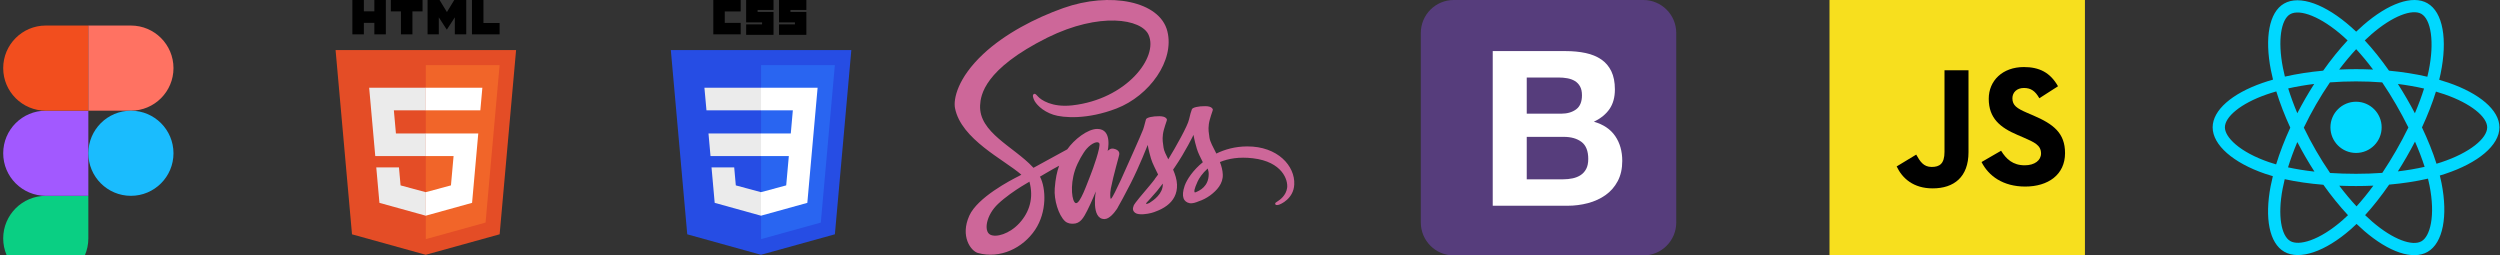 <svg width="783" height="80" viewBox="0 0 783 80" fill="none" xmlns="http://www.w3.org/2000/svg">
<rect x="0" y="0" width="783" height="80" fill="#333333" stroke="none"/>
<path d="M390.595 45.858C386.884 45.877 383.658 46.771 380.958 48.093C379.967 46.13 378.976 44.382 378.801 43.099C378.607 41.603 378.374 40.69 378.607 38.903C378.84 37.115 379.889 34.569 379.87 34.375C379.851 34.181 379.636 33.268 377.499 33.249C375.362 33.229 373.516 33.657 373.303 34.22C373.089 34.783 372.681 36.066 372.409 37.387C372.04 39.33 368.135 46.266 365.901 49.899C365.181 48.481 364.56 47.237 364.423 46.247C364.229 44.751 363.996 43.837 364.229 42.05C364.463 40.263 365.512 37.718 365.492 37.523C365.473 37.329 365.259 36.415 363.122 36.396C360.984 36.377 359.138 36.804 358.925 37.367C358.711 37.931 358.478 39.252 358.031 40.535C357.584 41.817 352.397 53.397 351.037 56.389C350.487 57.6 349.911 58.798 349.308 59.983C349.308 59.983 349.288 60.042 349.23 60.139C349.04 60.51 348.846 60.88 348.647 61.246V61.265C348.356 61.79 348.045 62.276 347.889 62.276C347.773 62.276 347.559 60.877 347.928 58.973C348.705 54.951 350.551 48.695 350.532 48.481C350.532 48.364 350.881 47.277 349.327 46.713C347.811 46.15 347.268 47.082 347.131 47.082C346.996 47.082 346.898 47.413 346.898 47.413C346.898 47.413 348.589 40.379 343.673 40.379C340.603 40.379 336.368 43.74 334.269 46.771C331.884 48.069 329.501 49.371 327.119 50.677C325.973 51.318 324.788 51.959 323.681 52.561C323.603 52.484 323.525 52.386 323.447 52.309C317.502 45.955 306.505 41.467 306.971 32.938C307.146 29.829 308.215 21.669 328.091 11.76C344.45 3.697 357.468 5.931 359.722 10.885C362.947 17.958 352.747 31.092 335.843 32.996C329.393 33.715 326.012 31.228 325.157 30.295C324.263 29.324 324.127 29.265 323.797 29.46C323.253 29.752 323.603 30.626 323.797 31.131C324.302 32.452 326.381 34.783 329.898 35.93C333.006 36.94 340.564 37.504 349.716 33.968C359.955 30.004 367.96 18.988 365.609 9.759C363.258 0.394 347.714 -2.695 333.006 2.531C324.263 5.64 314.782 10.536 307.962 16.909C299.86 24.486 298.578 31.073 299.102 33.832C300.987 43.624 314.491 49.997 319.892 54.718C319.62 54.873 319.367 55.01 319.153 55.126C316.453 56.467 306.155 61.848 303.591 67.541C300.676 73.992 304.057 78.616 306.291 79.237C313.228 81.161 320.358 77.703 324.186 71.99C328.013 66.278 327.547 58.856 325.779 55.456C325.759 55.417 325.74 55.378 325.701 55.34C326.401 54.932 327.119 54.504 327.819 54.096C329.105 53.336 330.407 52.604 331.724 51.9C331.063 53.708 330.578 55.864 330.345 58.973C330.053 62.626 331.549 67.366 333.511 69.231C334.386 70.048 335.416 70.067 336.076 70.067C338.369 70.067 339.399 68.163 340.545 65.909C341.944 63.15 343.207 59.944 343.207 59.944C343.207 59.944 341.633 68.61 345.908 68.61C347.462 68.61 349.036 66.589 349.735 65.559V65.579C349.735 65.579 349.774 65.52 349.852 65.385C350.007 65.132 350.104 64.976 350.104 64.976V64.938C350.726 63.849 352.125 61.382 354.204 57.282C356.885 51.998 359.469 45.392 359.469 45.392C359.469 45.392 359.703 47.005 360.499 49.686C360.966 51.26 361.936 52.989 362.714 54.66C362.092 55.534 361.703 56.02 361.703 56.02L361.723 56.039C361.218 56.7 360.674 57.418 360.071 58.118C357.953 60.644 355.428 63.539 355.078 64.374C354.67 65.365 354.767 66.084 355.545 66.667C356.108 67.094 357.118 67.153 358.148 67.094C360.052 66.958 361.393 66.492 362.053 66.201C363.083 65.832 364.288 65.268 365.414 64.432C367.493 62.897 368.756 60.702 368.64 57.807C368.581 56.214 368.057 54.621 367.416 53.124C367.61 52.853 367.785 52.581 367.979 52.309C371.263 47.51 373.808 42.244 373.808 42.244C373.808 42.244 374.041 43.857 374.838 46.538C375.226 47.898 376.023 49.375 376.722 50.812C373.633 53.319 371.729 56.233 371.049 58.138C369.825 61.674 370.777 63.267 372.584 63.636C373.4 63.811 374.566 63.422 375.421 63.053C376.508 62.703 377.791 62.101 379.015 61.207C381.094 59.672 383.095 57.535 382.978 54.64C382.92 53.319 382.571 52.017 382.085 50.754C384.708 49.667 388.088 49.064 392.401 49.569C401.65 50.657 403.476 56.428 403.126 58.857C402.777 61.285 400.834 62.606 400.193 63.014C399.551 63.422 399.338 63.558 399.396 63.849C399.474 64.277 399.785 64.258 400.329 64.18C401.087 64.044 405.186 62.217 405.361 57.749C405.653 52.037 400.212 45.8 390.595 45.858ZM319.251 69.912C316.181 73.253 311.906 74.516 310.061 73.448C308.079 72.301 308.856 67.366 312.625 63.83C314.918 61.674 317.871 59.672 319.833 58.448C320.28 58.176 320.941 57.788 321.738 57.302C321.873 57.224 321.951 57.185 321.951 57.185L322.418 56.894C323.797 61.945 322.476 66.395 319.251 69.912ZM341.594 54.718C340.526 57.322 338.291 63.986 336.931 63.617C335.766 63.306 335.046 58.254 336.698 53.261C337.533 50.754 339.301 47.762 340.331 46.597C342.002 44.731 343.848 44.109 344.295 44.867C344.858 45.858 342.255 53.086 341.594 54.718ZM360.033 63.539C359.586 63.772 359.158 63.928 358.964 63.811C358.828 63.733 359.158 63.422 359.158 63.422C359.158 63.422 361.471 60.935 362.383 59.808C362.908 59.148 363.53 58.371 364.191 57.496V57.749C364.191 60.722 361.315 62.723 360.032 63.539H360.033ZM374.255 60.294C373.924 60.061 373.983 59.284 375.09 56.855C375.518 55.903 376.528 54.31 378.257 52.775C378.451 53.397 378.588 53.999 378.568 54.562C378.548 58.312 375.868 59.711 374.255 60.294Z" fill="#CD6799"/>
<path d="M573 0H653V80H573V0Z" fill="#F7DF1E"/>
<path d="M594.035 52.126L600.157 48.421C601.338 50.515 602.412 52.287 604.99 52.287C607.46 52.287 609.018 51.321 609.018 47.562V22H616.536V47.668C616.536 55.455 611.971 58.999 605.312 58.999C599.298 58.999 595.807 55.884 594.035 52.125" fill="black"/>
<path d="M620.619 50.75L626.74 47.206C628.352 49.838 630.446 51.771 634.151 51.771C637.267 51.771 639.253 50.213 639.253 48.065C639.253 45.488 637.212 44.575 633.775 43.072L631.896 42.265C626.472 39.957 622.874 37.057 622.874 30.935C622.874 25.296 627.17 21 633.883 21C638.663 21 642.099 22.665 644.569 27.015L638.716 30.774C637.427 28.465 636.031 27.552 633.883 27.552C631.681 27.552 630.285 28.948 630.285 30.774C630.285 33.029 631.681 33.943 634.903 35.339L636.782 36.144C643.173 38.883 646.771 41.676 646.771 47.958C646.771 54.725 641.454 58.43 634.312 58.43C627.331 58.43 622.82 55.101 620.619 50.751" fill="black"/>
<g clip-path="url(#clip0_5_383)">
<g clip-path="url(#clip1_5_383)">
<path d="M14.337 88C21.697 88 27.67 82.027 27.67 74.667V61.334H14.337C6.977 61.334 1.003 67.307 1.003 74.667C1.003 82.027 6.977 88 14.337 88Z" fill="#0ACF83"/>
<path d="M1.003 48C1.003 40.64 6.977 34.666 14.337 34.666H27.67V61.333H14.337C6.977 61.333 1.003 55.36 1.003 48Z" fill="#A259FF"/>
<path d="M1.003 21.333C1.003 13.973 6.977 8 14.337 8H27.67V34.667H14.337C6.977 34.667 1.003 28.693 1.003 21.333Z" fill="#F24E1E"/>
<path d="M27.67 8H41.003C48.363 8 54.337 13.973 54.337 21.333C54.337 28.693 48.363 34.667 41.003 34.667H27.67V8Z" fill="#FF7262"/>
<path d="M54.337 48C54.337 55.36 48.363 61.333 41.003 61.333C33.643 61.333 27.67 55.36 27.67 48C27.67 40.64 33.643 34.666 41.003 34.666C48.363 34.666 54.337 40.64 54.337 48Z" fill="#1ABCFE"/>
</g>
</g>
<g clip-path="url(#clip2_5_383)">
<path d="M238.335 79.798L215.248 73.388L210.103 15.682H266.637L261.487 73.38L238.335 79.798Z" fill="#264DE4"/>
<path d="M257.077 69.706L261.478 20.4H238.37V74.892L257.077 69.706Z" fill="#2965F1"/>
<path d="M221.898 41.803L222.532 48.881H238.37V41.803H221.898Z" fill="#EBEBEB"/>
<path d="M220.623 27.478L221.266 34.556H238.37V27.478H220.623Z" fill="#EBEBEB"/>
<path d="M238.37 60.184L238.339 60.192L230.457 58.064L229.953 52.419H222.848L223.84 63.532L238.337 67.556L238.37 67.548V60.184Z" fill="#EBEBEB"/>
<path d="M223.408 0H231.98V3.585H226.993V7.169H231.98V10.754H223.408V0Z" fill="black"/>
<path d="M233.694 0H242.266V3.117H237.279V3.74H242.266V10.91H233.695V7.637H238.682V7.013H233.694V0H233.694Z" fill="black"/>
<path d="M243.981 0H252.553V3.117H247.566V3.74H252.553V10.91H243.981V7.637H248.968V7.013H243.981V0H243.981Z" fill="black"/>
<path d="M254.797 41.803L256.075 27.478H238.346V34.556H248.318L247.674 41.803H238.346V48.88H247.061L246.239 58.059L238.345 60.19V67.553L252.855 63.532L252.961 62.336L254.624 43.703L254.797 41.803Z" fill="white"/>
</g>
<path d="M766.854 25.903C765.898 25.575 764.934 25.271 763.962 24.992C764.126 24.325 764.276 23.667 764.409 23.02C766.598 12.395 765.167 3.835 760.28 1.017C755.594 -1.685 747.93 1.132 740.191 7.868C739.428 8.533 738.682 9.217 737.954 9.92C737.466 9.453 736.97 8.994 736.466 8.546C728.354 1.343 720.224 -1.692 715.341 1.134C710.66 3.845 709.273 11.891 711.244 21.961C711.44 22.958 711.661 23.95 711.908 24.936C710.757 25.263 709.646 25.611 708.584 25.982C699.073 29.297 693 34.494 693 39.883C693 45.45 699.52 51.034 709.425 54.419C710.228 54.693 711.038 54.946 711.854 55.179C711.589 56.241 711.354 57.31 711.148 58.385C709.27 68.28 710.737 76.136 715.406 78.829C720.228 81.611 728.322 78.752 736.204 71.863C736.843 71.303 737.468 70.727 738.078 70.135C738.867 70.896 739.676 71.635 740.506 72.351C748.14 78.92 755.68 81.573 760.345 78.872C765.162 76.083 766.728 67.643 764.695 57.375C764.535 56.57 764.356 55.77 764.157 54.974C764.725 54.806 765.283 54.632 765.827 54.452C776.125 51.04 782.825 45.525 782.825 39.883C782.825 34.474 776.555 29.243 766.854 25.903ZM764.62 50.81C764.129 50.972 763.625 51.129 763.112 51.282C761.975 47.683 760.441 43.856 758.563 39.902C760.355 36.042 761.83 32.264 762.935 28.689C763.854 28.955 764.745 29.235 765.605 29.531C773.917 32.393 778.987 36.623 778.987 39.883C778.987 43.356 773.512 47.863 764.62 50.81ZM760.931 58.12C761.83 62.66 761.958 66.766 761.363 69.975C760.828 72.859 759.752 74.781 758.422 75.552C755.591 77.19 749.538 75.06 743.009 69.442C742.237 68.777 741.484 68.09 740.75 67.382C743.281 64.614 745.811 61.396 748.28 57.822C752.622 57.437 756.725 56.807 760.445 55.947C760.628 56.686 760.791 57.411 760.931 58.12ZM723.623 75.268C720.858 76.245 718.655 76.273 717.323 75.505C714.49 73.871 713.312 67.563 714.919 59.101C715.11 58.101 715.328 57.107 715.574 56.119C719.254 56.933 723.326 57.518 727.679 57.871C730.165 61.368 732.767 64.583 735.39 67.397C734.832 67.937 734.262 68.462 733.679 68.974C730.193 72.02 726.701 74.181 723.623 75.268ZM710.667 50.788C706.287 49.291 702.669 47.346 700.19 45.222C697.962 43.315 696.838 41.42 696.838 39.883C696.838 36.613 701.714 32.441 709.847 29.605C710.834 29.261 711.867 28.937 712.939 28.632C714.063 32.288 715.537 36.111 717.316 39.977C715.514 43.9 714.019 47.783 712.884 51.483C712.139 51.27 711.4 51.038 710.667 50.788ZM715.01 21.223C713.322 12.596 714.443 6.089 717.264 4.455C720.269 2.716 726.914 5.196 733.918 11.415C734.375 11.822 734.824 12.236 735.266 12.659C732.656 15.461 730.077 18.652 727.614 22.128C723.389 22.52 719.345 23.149 715.627 23.991C715.398 23.074 715.192 22.151 715.01 21.224V21.223ZM753.756 30.791C752.878 29.274 751.967 27.776 751.025 26.299C753.891 26.661 756.636 27.142 759.215 27.73C758.441 30.212 757.476 32.806 756.34 35.466C755.51 33.89 754.649 32.332 753.756 30.791ZM737.955 15.401C739.725 17.319 741.498 19.46 743.241 21.782C739.705 21.615 736.162 21.615 732.625 21.78C734.37 19.479 736.158 17.341 737.955 15.401ZM722.053 30.817C721.172 32.346 720.327 33.895 719.518 35.462C718.4 32.812 717.444 30.206 716.664 27.69C719.226 27.116 721.959 26.648 724.807 26.292C723.854 27.779 722.936 29.287 722.053 30.817V30.817ZM724.889 53.748C721.947 53.42 719.173 52.975 716.611 52.417C717.404 49.856 718.381 47.194 719.522 44.487C720.334 46.056 721.183 47.606 722.068 49.135C722.979 50.707 723.921 52.247 724.889 53.748ZM738.061 64.636C736.242 62.674 734.428 60.503 732.657 58.168C734.377 58.235 736.13 58.27 737.912 58.27C739.743 58.27 741.553 58.229 743.334 58.149C741.585 60.526 739.819 62.7 738.061 64.636ZM756.376 44.349C757.577 47.086 758.589 49.733 759.393 52.251C756.788 52.845 753.976 53.324 751.014 53.679C751.963 52.174 752.882 50.65 753.771 49.109C754.675 47.542 755.543 45.955 756.376 44.349ZM750.447 47.191C749.087 49.555 747.65 51.874 746.138 54.144C743.401 54.338 740.657 54.434 737.912 54.433C735.117 54.433 732.398 54.346 729.78 54.176C728.229 51.911 726.764 49.588 725.389 47.213H725.389C724.021 44.849 722.742 42.435 721.557 39.975C722.739 37.514 724.014 35.099 725.378 32.734L725.378 32.734C726.741 30.369 728.194 28.056 729.733 25.801C732.404 25.599 735.144 25.493 737.912 25.493H737.912C740.693 25.493 743.436 25.6 746.107 25.803C747.63 28.055 749.074 30.36 750.435 32.714C751.803 35.073 753.095 37.477 754.307 39.921C753.107 42.389 751.82 44.815 750.447 47.191ZM758.363 4.341C761.371 6.076 762.541 13.071 760.651 22.245C760.53 22.83 760.395 23.426 760.247 24.031C756.52 23.171 752.474 22.531 748.237 22.133C745.769 18.619 743.211 15.423 740.644 12.657C741.317 12.008 742.006 11.376 742.71 10.762C749.341 4.991 755.539 2.713 758.363 4.341ZM737.912 31.862C742.342 31.862 745.933 35.454 745.933 39.883C745.933 44.313 742.342 47.904 737.912 47.904C733.482 47.904 729.891 44.313 729.891 39.883C729.891 35.454 733.482 31.862 737.912 31.862Z" fill="#00D8FF"/>
<path d="M445 69.685C445 75.382 449.618 80 455.315 80H514.684C520.382 80 525 75.382 525 69.685V10.316C525 4.618 520.382 0 514.685 0H455.316C449.618 0 445 4.618 445 10.315V69.684V69.685Z" fill="#563D7C"/>
<path d="M478.174 35.606V24.277H488.147C489.097 24.277 490.012 24.356 490.894 24.514C491.776 24.672 492.556 24.955 493.235 25.362C493.913 25.769 494.456 26.334 494.863 27.058C495.27 27.782 495.473 28.709 495.473 29.839C495.473 31.874 494.863 33.344 493.642 34.249C492.421 35.153 490.86 35.606 488.961 35.606H478.174ZM467.523 16V64.438H490.996C493.167 64.438 495.281 64.166 497.339 63.623C499.397 63.081 501.228 62.244 502.834 61.113C504.439 59.983 505.717 58.524 506.667 56.738C507.617 54.951 508.092 52.837 508.092 50.395C508.092 47.364 507.357 44.775 505.887 42.627C504.417 40.479 502.189 38.975 499.204 38.116C501.375 37.076 503.015 35.741 504.123 34.113C505.231 32.485 505.785 30.45 505.785 28.008C505.785 25.746 505.412 23.847 504.666 22.309C503.919 20.772 502.868 19.539 501.511 18.612C500.154 17.685 498.526 17.017 496.627 16.611C494.727 16.203 492.624 16 490.318 16H467.523ZM478.174 56.161V42.864H489.775C492.081 42.864 493.936 43.396 495.338 44.459C496.74 45.522 497.441 47.297 497.441 49.784C497.441 51.051 497.226 52.091 496.796 52.905C496.367 53.719 495.79 54.363 495.066 54.838C494.343 55.313 493.506 55.652 492.556 55.856C491.606 56.059 490.612 56.161 489.571 56.161H478.174Z" fill="white"/>
<g clip-path="url(#clip3_5_383)">
<path d="M161.637 15.682L156.487 73.38L133.335 79.798L110.248 73.388L105.103 15.682H161.637Z" fill="#E44D26"/>
<path d="M133.37 74.892L152.077 69.706L156.478 20.4H133.37V74.892Z" fill="#F16529"/>
<path d="M123.358 34.556H133.37V27.478H115.623L115.792 29.377L117.532 48.88H133.37V41.803H124.005L123.358 34.556Z" fill="#EBEBEB"/>
<path d="M124.953 52.419H117.848L118.84 63.532L133.337 67.556L133.37 67.548V60.184L133.339 60.192L125.457 58.064L124.953 52.419Z" fill="#EBEBEB"/>
<path d="M110.363 0H113.959V3.553H117.25V0H120.847V10.761H117.25V7.157H113.96V10.761H110.363V0H110.363Z" fill="black"/>
<path d="M125.576 3.569H122.41V0H132.341V3.569H129.173V10.761H125.577V3.569H125.577H125.576Z" fill="black"/>
<path d="M133.917 0H137.668L139.975 3.781L142.279 0H146.031V10.761H142.449V5.427L139.975 9.253H139.912L137.436 5.427V10.761H133.917V0Z" fill="black"/>
<path d="M147.821 0H151.419V7.204H156.477V10.761H147.821V0H147.821Z" fill="black"/>
<path d="M133.346 48.881H142.061L141.239 58.06L133.345 60.19V67.553L147.855 63.532L147.961 62.336L149.624 43.704L149.797 41.803H133.346V48.881Z" fill="white"/>
<path d="M133.346 34.538V34.556H150.441L150.583 32.965L150.906 29.377L151.075 27.478H133.346V34.538V34.538Z" fill="white"/>
</g>
<defs>
<clipPath id="clip0_5_383">
<rect width="56.74" height="80" fill="white"/>
</clipPath>
<clipPath id="clip1_5_383">
<rect width="53.34" height="80" fill="white" transform="translate(1 8)"/>
</clipPath>
<clipPath id="clip2_5_383">
<rect width="56.74" height="80" fill="white" transform="translate(210)"/>
</clipPath>
<clipPath id="clip3_5_383">
<rect width="56.74" height="80" fill="white" transform="translate(105)"/>
</clipPath>
</defs>
</svg>
